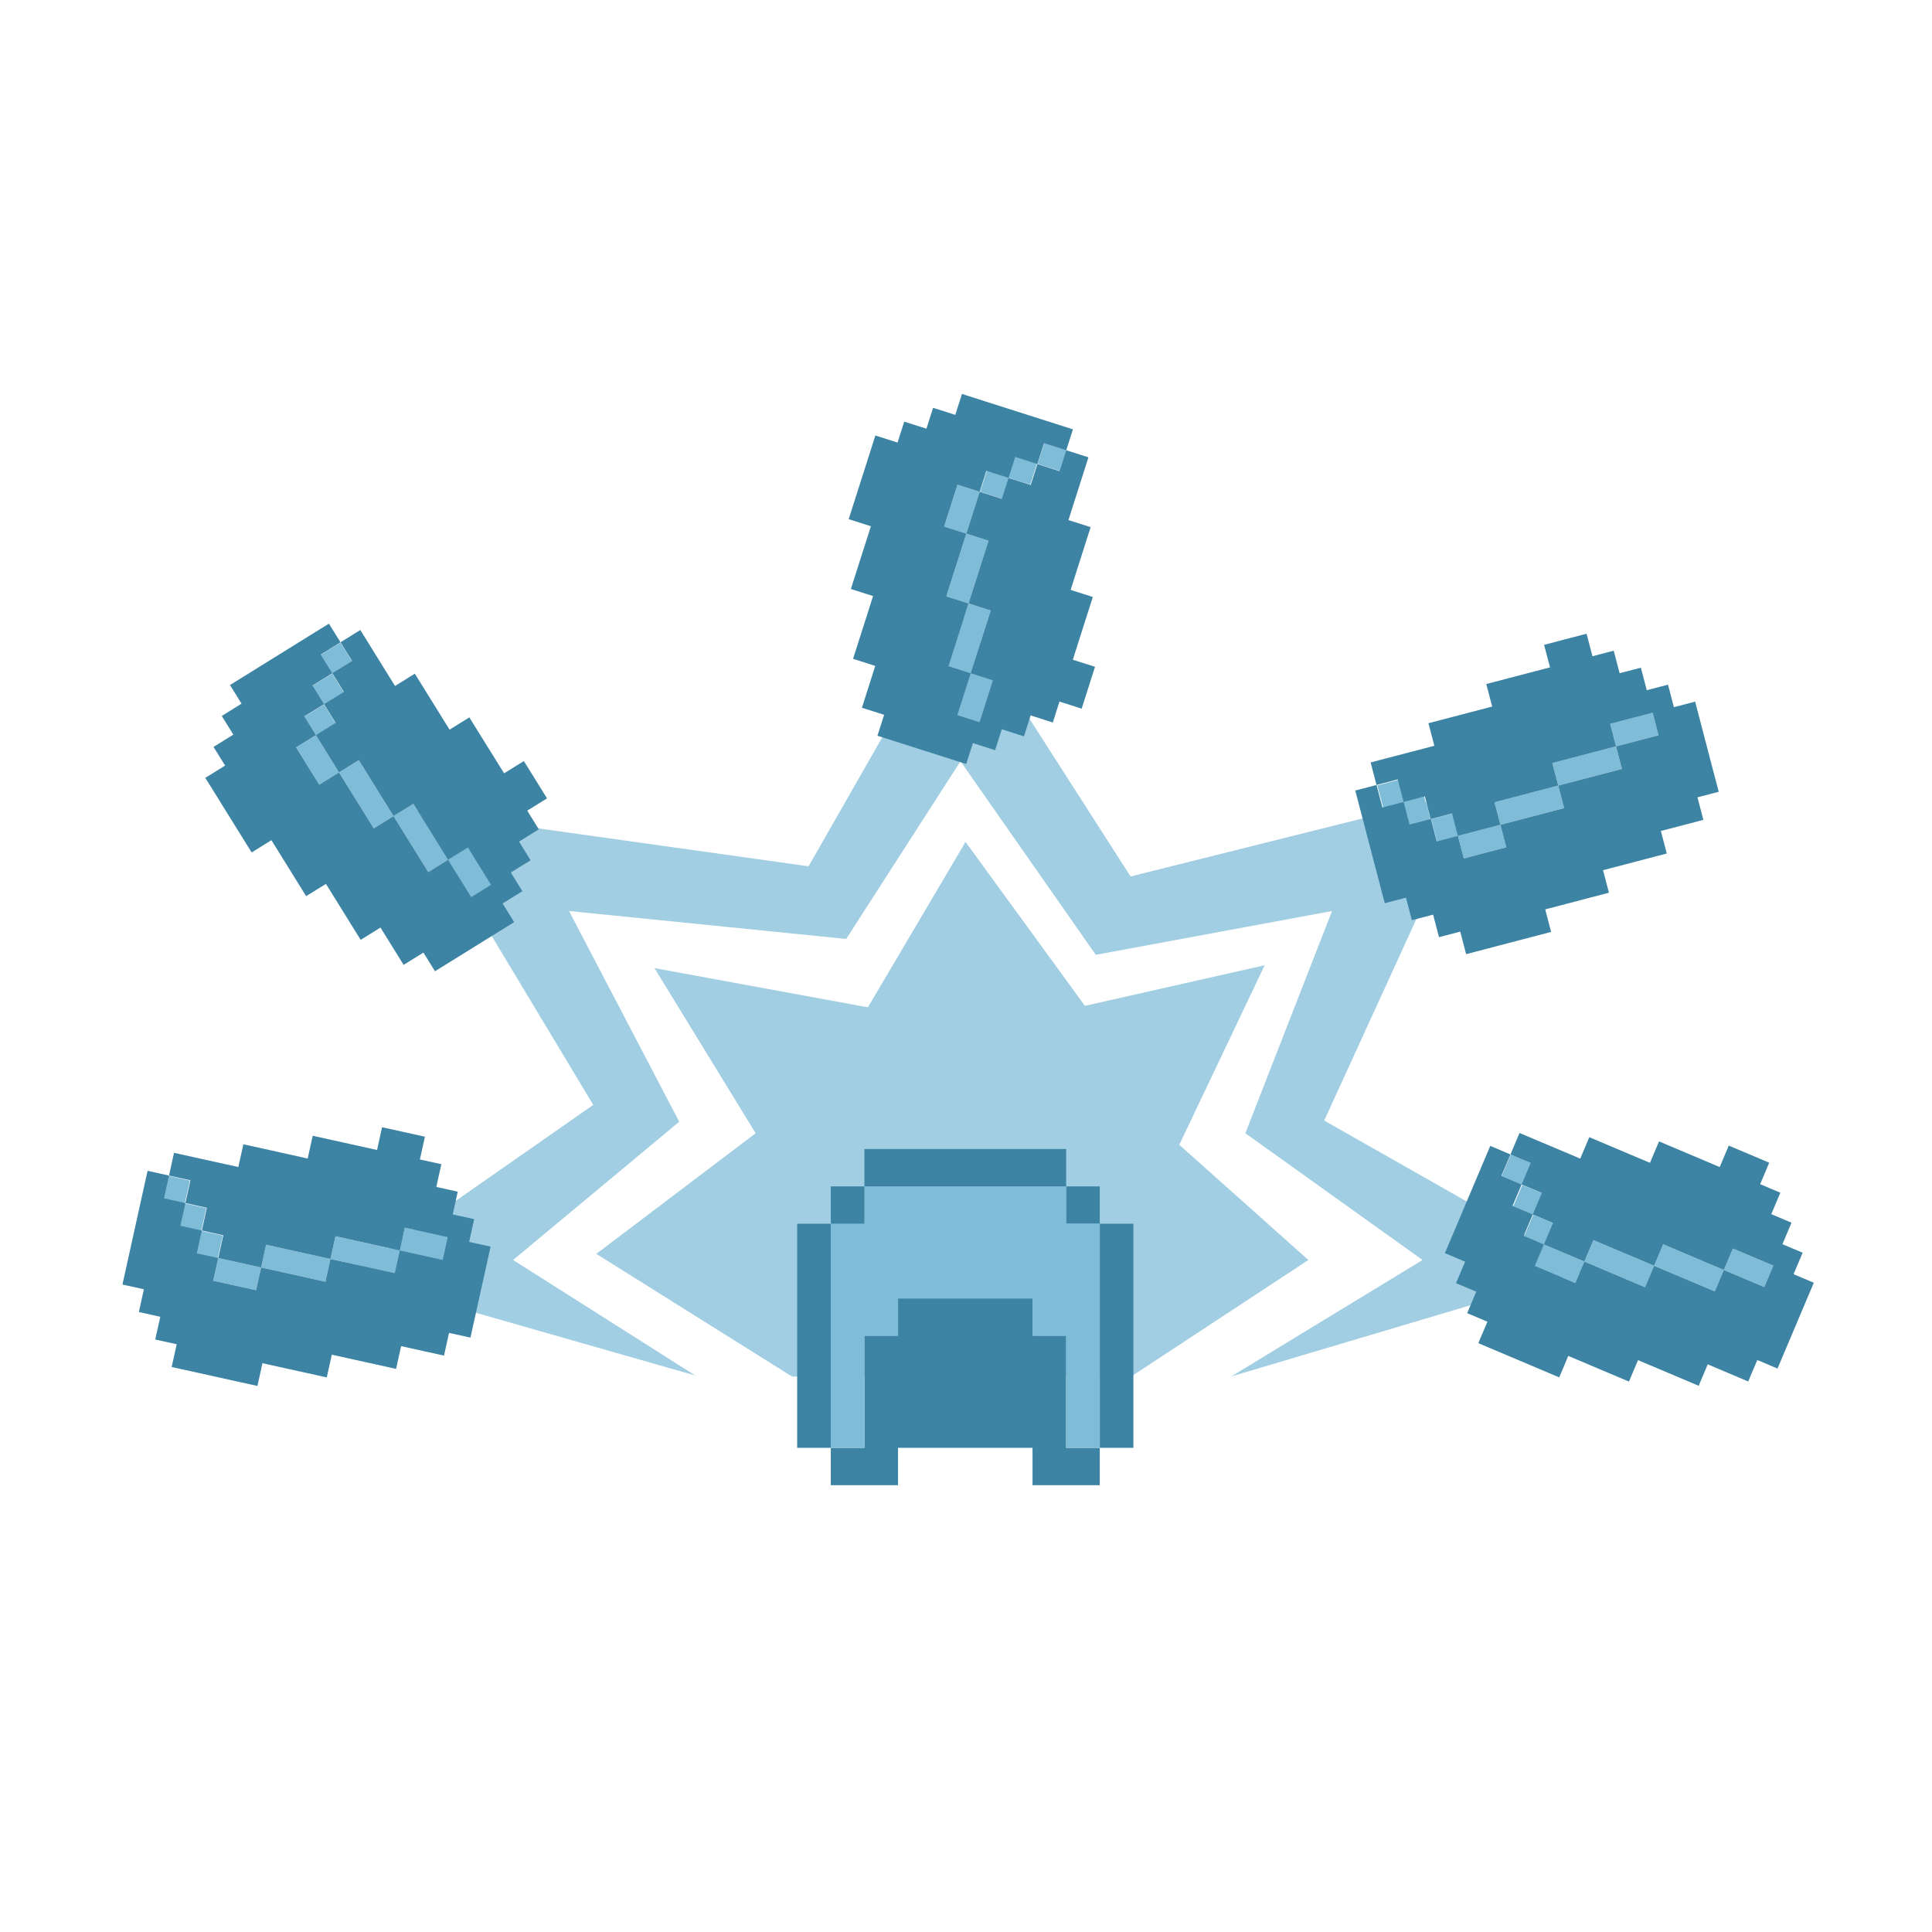 <?xml version="1.0" encoding="utf-8"?>
<!-- Generator: Adobe Illustrator 23.0.6, SVG Export Plug-In . SVG Version: 6.00 Build 0)  -->
<svg version="1.1" id="disassemblers" xmlns="http://www.w3.org/2000/svg" xmlns:xlink="http://www.w3.org/1999/xlink" x="0px"
	 y="0px" viewBox="0 0 512 512" style="enable-background:new 0 0 512 512;" xml:space="preserve">
<style type="text/css">
	.st0{fill:#FFFFFF;}
	.st1{fill:#A1CEE2;}
	.st2{fill:#7FBCD7;}
	.st3{fill:#3D83A3;}
</style>
<rect class="st0" width="512" height="512"/>
<polyline class="st1" points="185.27,364.81 92.18,338.2 157.22,292.81 110.44,215.01 214.28,229.58 253.68,160.61 299.61,232.27 
	390.97,209.42 350.93,296.96 420.85,336.64 326.16,364.81 "/>
<polyline class="st0" points="197.77,373.09 135.98,333.91 180,297.27 150.8,241.43 224.25,248.83 254.54,201.74 290.39,253.04 
	353.01,241.43 330.03,300.32 376.99,333.91 321.83,367.49 298.63,365.54 346.73,333.91 312.52,303.38 335.15,255.8 287.51,266.56 
	255.88,223.11 230,266.95 173.44,256.56 200.26,300.32 158.03,332.29 211.09,365.54 "/>
<g>
	<g>
		<polygon class="st2" points="57.84,333.39 56.5,339.41 62.19,340.67 67.87,341.92 69.2,335.9 63.52,334.64 		"/>
		<polygon class="st2" points="76.21,331.13 70.53,329.87 69.2,335.9 74.88,337.15 80.56,338.41 86.24,339.67 87.57,333.64 
			81.89,332.38 		"/>
		
			<rect x="52.56" y="326.84" transform="matrix(0.216 -0.976 0.976 0.216 -278.344 312.915)" class="st2" width="6.17" height="5.82"/>
		<polygon class="st2" points="94.59,328.87 88.91,327.61 87.57,333.64 93.26,334.89 98.94,336.15 104.62,337.4 105.95,331.38 
			100.27,330.12 		"/>
		
			<rect x="48.2" y="319.55" transform="matrix(0.216 -0.976 0.976 0.216 -274.642 302.952)" class="st2" width="6.17" height="5.82"/>
		<polygon class="st2" points="112.96,326.6 107.28,325.35 105.95,331.38 111.63,332.63 117.31,333.89 118.65,327.86 		"/>
		
			<rect x="43.85" y="312.26" transform="matrix(0.216 -0.976 0.976 0.216 -270.936 292.986)" class="st2" width="6.17" height="5.82"/>
	</g>
	<polygon class="st3" points="124.33,329.12 125.66,323.09 119.98,321.83 121.31,315.81 115.63,314.55 116.96,308.52 111.28,307.27 
		112.61,301.24 106.93,299.98 101.25,298.73 99.92,304.76 94.24,303.5 88.55,302.24 82.87,300.99 81.54,307.02 75.86,305.76 
		70.18,304.5 64.5,303.25 63.16,309.27 57.48,308.02 51.8,306.77 46.12,305.51 44.79,311.54 50.47,312.79 49.14,318.82 
		54.82,320.08 53.49,326.1 59.17,327.36 57.84,333.39 63.52,334.64 69.2,335.9 70.53,329.87 76.21,331.13 81.89,332.38 
		87.57,333.64 88.91,327.61 94.59,328.87 100.27,330.12 105.95,331.38 107.28,325.35 112.96,326.6 118.65,327.86 117.31,333.89 
		111.63,332.63 105.95,331.38 104.62,337.4 98.94,336.15 93.26,334.89 87.57,333.64 86.24,339.67 80.56,338.41 74.88,337.15 
		69.2,335.9 67.87,341.92 62.19,340.67 56.5,339.41 57.84,333.39 52.15,332.13 53.49,326.1 47.8,324.85 49.14,318.82 43.46,317.57 
		44.79,311.54 39.11,310.28 37.77,316.31 36.44,322.34 35.11,328.37 33.78,334.39 32.45,340.42 38.13,341.67 36.8,347.7 
		42.48,348.96 41.14,354.98 46.83,356.24 45.49,362.27 51.17,363.52 56.86,364.78 62.54,366.04 68.22,367.29 69.55,361.26 
		75.23,362.52 80.91,363.77 86.6,365.03 87.93,359 93.61,360.26 99.29,361.51 104.97,362.77 106.3,356.74 111.99,358 117.67,359.25 
		119,353.23 124.68,354.48 126.01,348.45 127.34,342.43 128.68,336.4 130.01,330.37 	"/>
</g>
<g>
	<g>
		<polygon class="st2" points="83.71,194.81 78.46,198.06 81.53,203.01 84.6,207.95 89.84,204.7 86.78,199.75 		"/>
		<polygon class="st2" points="98.16,206.39 95.09,201.44 89.84,204.7 92.91,209.64 95.98,214.58 99.05,219.53 104.29,216.27 
			101.22,211.33 		"/>
		
			<rect x="81.72" y="187.8" transform="matrix(0.85 -0.527 0.527 0.85 -87.813 73.384)" class="st2" width="6.17" height="5.82"/>
		<polygon class="st2" points="112.61,217.96 109.54,213.02 104.29,216.27 107.36,221.22 110.43,226.16 113.5,231.11 118.74,227.85 
			115.67,222.91 		"/>
		
			<rect x="83.88" y="179.61" transform="matrix(0.85 -0.527 0.527 0.85 -83.171 73.293)" class="st2" width="6.17" height="5.82"/>
		<polygon class="st2" points="127.05,229.54 123.99,224.6 118.74,227.85 121.81,232.8 124.88,237.74 130.12,234.48 		"/>
		
			<rect x="86.07" y="171.4" transform="matrix(0.85 -0.527 0.527 0.85 -78.513 73.214)" class="st2" width="6.17" height="5.82"/>
	</g>
	<polygon class="st3" points="133.19,239.43 138.44,236.17 135.37,231.23 140.61,227.98 137.55,223.03 142.79,219.78 139.72,214.83 
		144.97,211.58 141.9,206.63 138.83,201.69 133.59,204.94 130.52,200 127.45,195.06 124.38,190.11 119.14,193.37 116.07,188.42 
		113,183.48 109.94,178.53 104.69,181.79 101.62,176.85 98.55,171.9 95.49,166.96 90.24,170.21 93.31,175.16 88.06,178.41 
		91.13,183.35 85.88,186.61 88.95,191.55 83.71,194.81 86.78,199.75 89.84,204.7 95.09,201.44 98.16,206.39 101.22,211.33 
		104.29,216.27 109.54,213.02 112.61,217.96 115.67,222.91 118.74,227.85 123.99,224.6 127.05,229.54 130.12,234.48 124.88,237.74 
		121.81,232.8 118.74,227.85 113.5,231.11 110.43,226.16 107.36,221.22 104.29,216.27 99.05,219.53 95.98,214.58 92.91,209.64 
		89.84,204.7 84.6,207.95 81.53,203.01 78.46,198.06 83.71,194.81 80.64,189.86 85.88,186.61 82.82,181.67 88.06,178.41 85,173.47 
		90.24,170.21 87.17,165.27 81.93,168.52 76.68,171.78 71.44,175.03 66.19,178.29 60.95,181.54 64.01,186.48 58.77,189.74 
		61.84,194.68 56.59,197.94 59.66,202.88 54.41,206.14 57.48,211.08 60.55,216.03 63.62,220.97 66.69,225.91 71.93,222.66 75,227.6 
		78.07,232.55 81.13,237.49 86.38,234.24 89.45,239.18 92.51,244.12 95.58,249.07 100.83,245.81 103.9,250.76 106.96,255.7 
		112.21,252.45 115.28,257.39 120.52,254.14 125.77,250.88 131.01,247.63 136.26,244.37 	"/>
</g>
<g>
	<g>
		<polygon class="st2" points="259.62,130.33 253.74,128.45 251.97,134 250.21,139.54 256.09,141.41 257.85,135.87 		"/>
		<polygon class="st2" points="260.2,148.83 261.97,143.29 256.09,141.41 254.32,146.96 252.55,152.5 250.79,158.04 256.67,159.92 
			258.43,154.37 		"/>
		
			<rect x="260.54" y="125.4" transform="matrix(0.304 -0.953 0.953 0.304 61.042 340.492)" class="st2" width="5.82" height="6.17"/>
		<polygon class="st2" points="260.78,167.34 262.55,161.79 256.67,159.92 254.9,165.46 253.13,171.01 251.37,176.55 257.25,178.43 
			259.02,172.88 		"/>
		
			<rect x="268.17" y="121.75" transform="matrix(0.303 -0.953 0.953 0.303 69.862 345.243)" class="st2" width="5.82" height="6.17"/>
		<polygon class="st2" points="261.36,185.84 263.13,180.3 257.25,178.43 255.48,183.97 253.72,189.51 259.59,191.39 		"/>
		
			<rect x="275.83" y="118.07" transform="matrix(0.304 -0.953 0.953 0.304 78.631 349.908)" class="st2" width="5.82" height="6.17"/>
	</g>
	<polygon class="st3" points="257.83,196.93 263.71,198.81 265.48,193.26 271.36,195.14 273.13,189.59 279.01,191.47 280.77,185.92 
		286.65,187.8 288.42,182.26 290.19,176.71 284.31,174.84 286.07,169.29 287.84,163.75 289.61,158.21 283.73,156.33 285.49,150.79 
		287.26,145.24 289.03,139.7 283.15,137.83 284.91,132.28 286.68,126.74 288.45,121.19 282.57,119.32 280.8,124.86 274.92,122.99 
		273.15,128.53 267.27,126.66 265.5,132.2 259.62,130.33 257.85,135.87 256.09,141.41 261.97,143.29 260.2,148.83 258.43,154.37 
		256.67,159.92 262.55,161.79 260.78,167.34 259.02,172.88 257.25,178.43 263.13,180.3 261.36,185.84 259.59,191.39 253.72,189.51 
		255.48,183.97 257.25,178.43 251.37,176.55 253.13,171.01 254.9,165.46 256.67,159.92 250.79,158.04 252.55,152.5 254.32,146.96 
		256.09,141.41 250.21,139.54 251.97,134 253.74,128.45 259.62,130.33 261.39,124.78 267.27,126.66 269.04,121.11 274.92,122.99 
		276.69,117.44 282.57,119.32 284.34,113.78 278.45,111.9 272.57,110.03 266.69,108.15 260.81,106.28 254.93,104.4 253.16,109.95 
		247.28,108.07 245.51,113.61 239.63,111.74 237.86,117.28 231.98,115.41 230.22,120.95 228.45,126.49 226.68,132.04 224.91,137.58 
		230.8,139.46 229.03,145 227.26,150.54 225.49,156.09 231.37,157.96 229.61,163.51 227.84,169.05 226.07,174.59 231.95,176.47 
		230.19,182.01 228.42,187.56 234.3,189.43 232.53,194.98 238.41,196.85 244.3,198.73 250.18,200.6 256.06,202.47 	"/>
</g>
<g>
	<g>
		<polygon class="st2" points="386.36,221.53 387.93,227.5 393.56,226.02 399.18,224.55 397.62,218.58 391.99,220.05 		"/>
		<polygon class="st2" points="401.69,211.14 396.06,212.61 397.62,218.58 403.25,217.11 408.88,215.64 414.51,214.16 
			412.95,208.19 407.32,209.66 		"/>
		
			<rect x="379.88" y="216.19" transform="matrix(0.968 -0.253 0.253 0.968 -43.023 103.977)" class="st2" width="5.82" height="6.17"/>
		<polygon class="st2" points="417.01,200.75 411.38,202.22 412.95,208.19 418.58,206.72 424.2,205.25 429.83,203.78 428.27,197.8 
			422.64,199.27 		"/>
		
			<rect x="372.66" y="211.69" transform="matrix(0.967 -0.253 0.253 0.967 -42.143 102.093)" class="st2" width="5.82" height="6.17"/>
		<polygon class="st2" points="432.34,190.36 426.71,191.83 428.27,197.8 433.9,196.33 439.53,194.86 437.97,188.89 		"/>
		
			<rect x="365.5" y="207.19" transform="matrix(0.968 -0.253 0.253 0.968 -41.214 100.046)" class="st2" width="5.82" height="6.17"/>
	</g>
	<polygon class="st3" points="443.6,187.41 442.04,181.44 436.41,182.91 434.85,176.94 429.22,178.41 427.65,172.44 422.02,173.91 
		420.46,167.94 414.83,169.41 409.2,170.89 410.77,176.86 405.14,178.33 399.51,179.8 393.88,181.28 395.44,187.25 389.81,188.72 
		384.18,190.19 378.55,191.66 380.12,197.64 374.49,199.11 368.86,200.58 363.23,202.05 364.79,208.03 370.42,206.55 371.98,212.53 
		377.61,211.05 379.17,217.03 384.8,215.55 386.36,221.53 391.99,220.05 397.62,218.58 396.06,212.61 401.69,211.14 407.32,209.66 
		412.95,208.19 411.38,202.22 417.01,200.75 422.64,199.27 428.27,197.8 426.71,191.83 432.34,190.36 437.97,188.89 439.53,194.86 
		433.9,196.33 428.27,197.8 429.83,203.78 424.2,205.25 418.58,206.72 412.95,208.19 414.51,214.16 408.88,215.64 403.25,217.11 
		397.62,218.58 399.18,224.55 393.56,226.02 387.93,227.5 386.36,221.53 380.73,223 379.17,217.03 373.54,218.5 371.98,212.53 
		366.35,214 364.79,208.03 359.16,209.5 360.72,215.47 362.29,221.44 363.85,227.42 365.41,233.39 366.97,239.36 372.6,237.89 
		374.16,243.86 379.79,242.39 381.35,248.36 386.98,246.89 388.54,252.86 394.17,251.39 399.8,249.91 405.43,248.44 411.06,246.97 
		409.5,241 415.13,239.53 420.76,238.05 426.39,236.58 424.82,230.61 430.45,229.14 436.08,227.66 441.71,226.19 440.15,220.22 
		445.78,218.75 451.41,217.27 449.85,211.3 455.48,209.83 453.91,203.86 452.35,197.89 450.79,191.91 449.23,185.94 	"/>
</g>
<g>
	<g>
		<polygon class="st2" points="409.16,329.79 406.75,335.48 412.11,337.74 417.47,340.01 419.87,334.32 414.52,332.06 		"/>
		<polygon class="st2" points="427.64,330.91 422.28,328.64 419.87,334.32 425.23,336.59 430.59,338.86 435.95,341.13 
			438.35,335.44 433,333.17 		"/>
		
			<rect x="404.58" y="322.92" transform="matrix(0.39 -0.921 0.921 0.39 -51.277 574.288)" class="st2" width="6.17" height="5.82"/>
		<polygon class="st2" points="446.12,332.02 440.76,329.75 438.35,335.44 443.71,337.71 449.07,339.97 454.43,342.24 
			456.84,336.55 451.48,334.29 		"/>
		
			<rect x="401.65" y="314.95" transform="matrix(0.39 -0.921 0.921 0.39 -45.691 566.78)" class="st2" width="6.17" height="5.82"/>
		<polygon class="st2" points="464.6,333.14 459.24,330.87 456.84,336.55 462.2,338.82 467.55,341.09 469.96,335.4 		"/>
		
			<rect x="398.66" y="307" transform="matrix(0.39 -0.921 0.921 0.39 -40.251 559.079)" class="st2" width="6.17" height="5.82"/>
	</g>
	<polygon class="st3" points="475.32,337.67 477.72,331.98 472.36,329.72 474.77,324.03 469.41,321.76 471.81,316.08 466.46,313.82 
		468.86,308.13 463.5,305.86 458.14,303.6 455.74,309.28 450.38,307.01 445.02,304.75 439.66,302.48 437.26,308.16 431.9,305.9 
		426.54,303.63 421.18,301.36 418.78,307.05 413.42,304.78 408.06,302.52 402.7,300.25 400.29,305.94 405.65,308.2 403.25,313.89 
		408.61,316.15 406.2,321.84 411.56,324.11 409.16,329.79 414.52,332.06 419.87,334.32 422.28,328.64 427.64,330.91 433,333.17 
		438.35,335.44 440.76,329.75 446.12,332.02 451.48,334.29 456.84,336.55 459.24,330.87 464.6,333.14 469.96,335.4 467.55,341.09 
		462.2,338.82 456.84,336.55 454.43,342.24 449.07,339.97 443.71,337.71 438.35,335.44 435.95,341.13 430.59,338.86 425.23,336.59 
		419.87,334.32 417.47,340.01 412.11,337.74 406.75,335.48 409.16,329.79 403.8,327.52 406.2,321.84 400.84,319.57 403.25,313.89 
		397.89,311.62 400.29,305.94 394.94,303.67 392.53,309.35 390.13,315.04 387.72,320.72 385.32,326.41 382.91,332.09 388.27,334.36 
		385.86,340.05 391.22,342.31 388.82,348 394.18,350.27 391.77,355.95 397.13,358.22 402.49,360.48 407.85,362.75 413.21,365.02 
		415.61,359.33 420.97,361.6 426.33,363.87 431.69,366.13 434.09,360.45 439.45,362.71 444.81,364.98 450.17,367.25 452.57,361.56 
		457.93,363.83 463.29,366.1 465.7,360.41 471.06,362.68 473.46,356.99 475.87,351.31 478.27,345.62 480.68,339.94 	"/>
</g>
<g>
	<polygon class="st3" points="282.54,383.69 282.54,373.8 282.54,363.9 282.54,353.99 273.63,353.99 273.63,344.1 264.72,344.1 
		255.81,344.1 246.9,344.1 237.99,344.1 237.99,353.99 229.08,353.99 229.08,363.9 229.08,373.8 229.08,383.69 220.17,383.69 
		220.17,393.59 229.08,393.59 237.99,393.59 237.99,383.69 246.9,383.69 255.81,383.69 264.72,383.69 273.63,383.69 273.63,393.59 
		282.54,393.59 291.45,393.59 291.45,383.69 	"/>
	<polygon class="st3" points="291.45,324.3 291.45,334.2 291.45,344.1 291.45,353.99 291.45,363.9 291.45,373.8 291.45,383.69 
		300.36,383.69 300.36,373.8 300.36,363.9 300.36,353.99 300.36,344.1 300.36,334.2 300.36,324.3 	"/>
	<polygon class="st3" points="211.26,324.3 211.26,334.2 211.26,344.1 211.26,353.99 211.26,363.9 211.26,373.8 211.26,383.69 
		220.17,383.69 220.17,373.8 220.17,363.9 220.17,353.99 220.17,344.1 220.17,334.2 220.17,324.3 	"/>
	<rect x="282.54" y="314.4" class="st3" width="8.91" height="9.9"/>
	<polygon class="st2" points="282.54,324.3 282.54,314.4 273.63,314.4 264.72,314.4 255.81,314.4 246.9,314.4 237.99,314.4 
		229.08,314.4 229.08,324.3 220.17,324.3 220.17,334.2 220.17,344.1 220.17,353.99 220.17,363.9 220.17,373.8 220.17,383.69 
		229.08,383.69 229.08,373.8 229.08,363.9 229.08,353.99 237.99,353.99 237.99,344.1 246.9,344.1 255.81,344.1 264.72,344.1 
		273.63,344.1 273.63,353.99 282.54,353.99 282.54,363.9 282.54,373.8 282.54,383.69 291.45,383.69 291.45,373.8 291.45,363.9 
		291.45,353.99 291.45,344.1 291.45,334.2 291.45,324.3 	"/>
	<rect x="220.17" y="314.4" class="st3" width="8.91" height="9.9"/>
	<polygon class="st3" points="273.63,304.5 264.72,304.5 255.81,304.5 246.9,304.5 237.99,304.5 229.08,304.5 229.08,314.4 
		237.99,314.4 246.9,314.4 255.81,314.4 264.72,314.4 273.63,314.4 282.54,314.4 282.54,304.5 	"/>
</g>
</svg>
